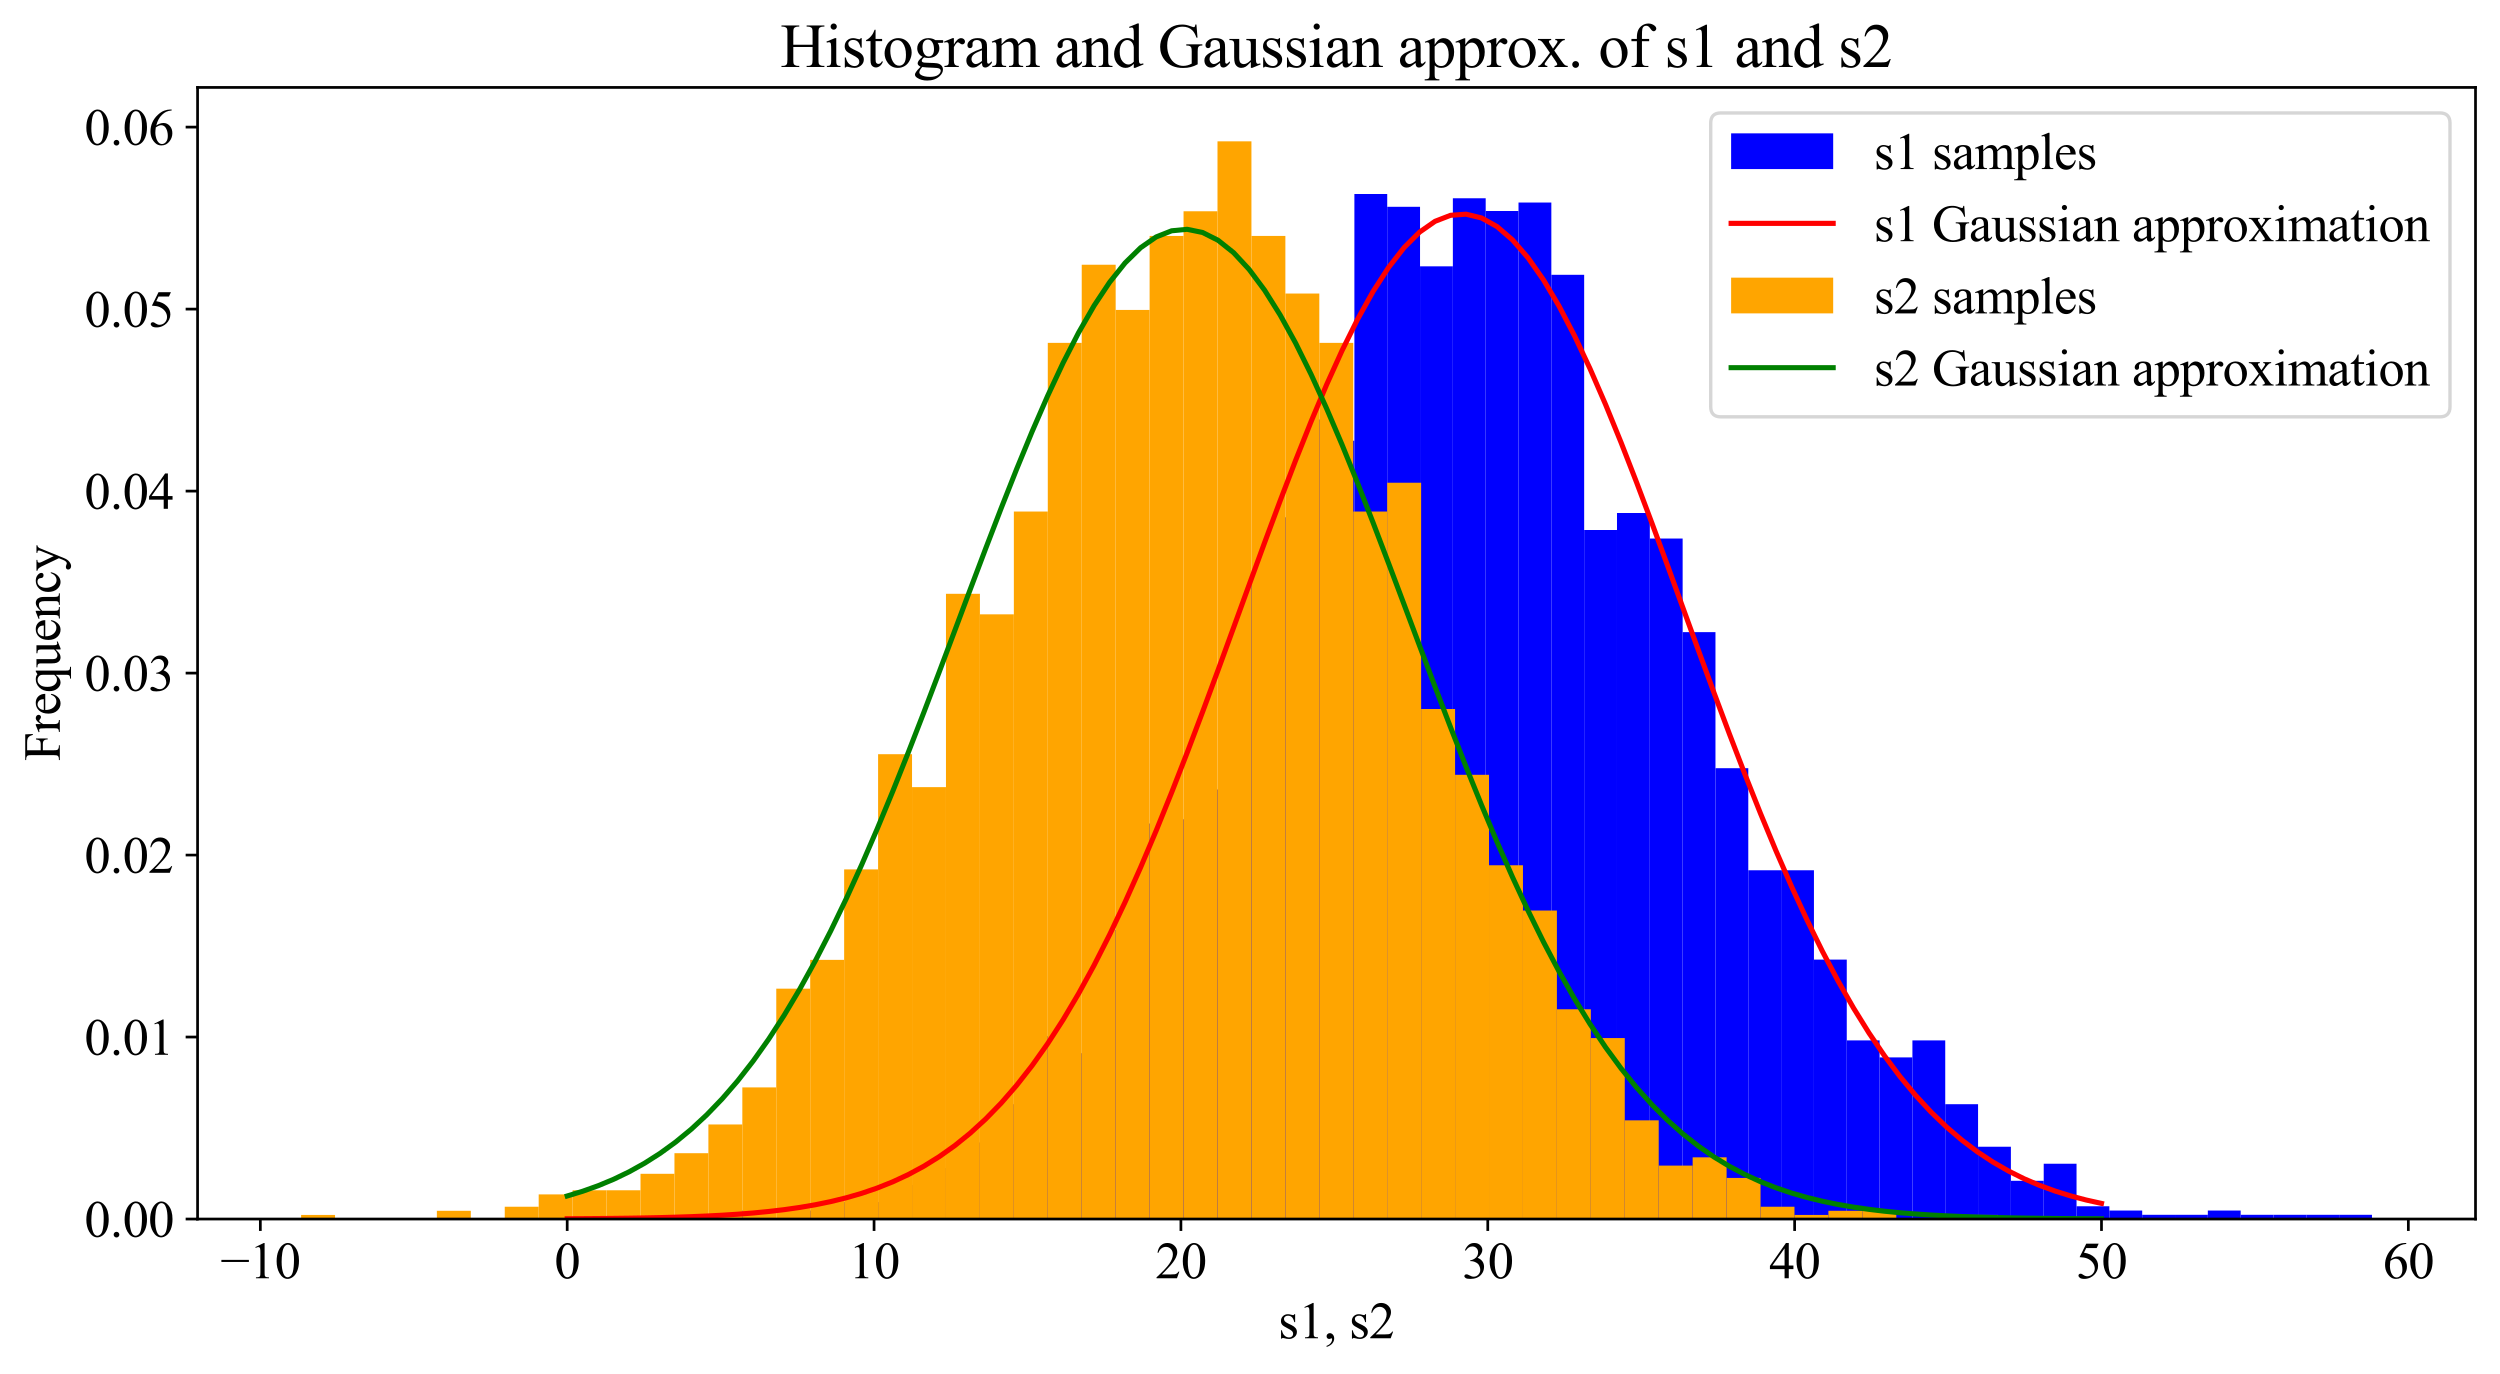 <?xml version="1.0" encoding="utf-8" standalone="no"?>
<!DOCTYPE svg PUBLIC "-//W3C//DTD SVG 1.1//EN"
  "http://www.w3.org/Graphics/SVG/1.1/DTD/svg11.dtd">
<svg xmlns:xlink="http://www.w3.org/1999/xlink" width="734.874pt" height="403.787pt" viewBox="0 0 734.874 403.787" xmlns="http://www.w3.org/2000/svg" version="1.1">
 <defs>
  <style type="text/css">*{stroke-linejoin: round; stroke-linecap: butt}</style>
 </defs>
 <g id="figure_1">
  <g id="patch_1">
   <path d="M 0 403.787 
L 734.874 403.787 
L 734.874 0 
L 0 0 
z
" style="fill: #ffffff"/>
  </g>
  <g id="axes_1">
   <g id="patch_2">
    <path d="M 58.074 358.339 
L 727.674 358.339 
L 727.674 25.699 
L 58.074 25.699 
z
" style="fill: #ffffff"/>
   </g>
   <g id="patch_3">
    <path d="M 214.793 358.339 
L 224.442 358.339 
L 224.442 355.838 
L 214.793 355.838 
z
" clip-path="url(#pf58ee10bb7)" style="fill: #0000ff"/>
   </g>
   <g id="patch_4">
    <path d="M 224.442 358.339 
L 234.091 358.339 
L 234.091 358.339 
L 224.442 358.339 
z
" clip-path="url(#pf58ee10bb7)" style="fill: #0000ff"/>
   </g>
   <g id="patch_5">
    <path d="M 234.091 358.339 
L 243.74 358.339 
L 243.74 355.838 
L 234.091 355.838 
z
" clip-path="url(#pf58ee10bb7)" style="fill: #0000ff"/>
   </g>
   <g id="patch_6">
    <path d="M 243.74 358.339 
L 253.389 358.339 
L 253.389 353.338 
L 243.74 353.338 
z
" clip-path="url(#pf58ee10bb7)" style="fill: #0000ff"/>
   </g>
   <g id="patch_7">
    <path d="M 253.389 358.339 
L 263.038 358.339 
L 263.038 353.338 
L 253.389 353.338 
z
" clip-path="url(#pf58ee10bb7)" style="fill: #0000ff"/>
   </g>
   <g id="patch_8">
    <path d="M 263.038 358.339 
L 272.687 358.339 
L 272.687 348.337 
L 263.038 348.337 
z
" clip-path="url(#pf58ee10bb7)" style="fill: #0000ff"/>
   </g>
   <g id="patch_9">
    <path d="M 272.687 358.339 
L 282.336 358.339 
L 282.336 343.336 
L 272.687 343.336 
z
" clip-path="url(#pf58ee10bb7)" style="fill: #0000ff"/>
   </g>
   <g id="patch_10">
    <path d="M 282.336 358.339 
L 291.984 358.339 
L 291.984 335.834 
L 282.336 335.834 
z
" clip-path="url(#pf58ee10bb7)" style="fill: #0000ff"/>
   </g>
   <g id="patch_11">
    <path d="M 291.984 358.339 
L 301.633 358.339 
L 301.633 324.582 
L 291.984 324.582 
z
" clip-path="url(#pf58ee10bb7)" style="fill: #0000ff"/>
   </g>
   <g id="patch_12">
    <path d="M 301.633 358.339 
L 311.282 358.339 
L 311.282 304.579 
L 301.633 304.579 
z
" clip-path="url(#pf58ee10bb7)" style="fill: #0000ff"/>
   </g>
   <g id="patch_13">
    <path d="M 311.282 358.339 
L 320.931 358.339 
L 320.931 309.579 
L 311.282 309.579 
z
" clip-path="url(#pf58ee10bb7)" style="fill: #0000ff"/>
   </g>
   <g id="patch_14">
    <path d="M 320.931 358.339 
L 330.58 358.339 
L 330.58 273.323 
L 320.931 273.323 
z
" clip-path="url(#pf58ee10bb7)" style="fill: #0000ff"/>
   </g>
   <g id="patch_15">
    <path d="M 330.58 358.339 
L 340.229 358.339 
L 340.229 242.067 
L 330.58 242.067 
z
" clip-path="url(#pf58ee10bb7)" style="fill: #0000ff"/>
   </g>
   <g id="patch_16">
    <path d="M 340.229 358.339 
L 349.878 358.339 
L 349.878 240.816 
L 340.229 240.816 
z
" clip-path="url(#pf58ee10bb7)" style="fill: #0000ff"/>
   </g>
   <g id="patch_17">
    <path d="M 349.878 358.339 
L 359.527 358.339 
L 359.527 232.065 
L 349.878 232.065 
z
" clip-path="url(#pf58ee10bb7)" style="fill: #0000ff"/>
   </g>
   <g id="patch_18">
    <path d="M 359.527 358.339 
L 369.176 358.339 
L 369.176 170.803 
L 359.527 170.803 
z
" clip-path="url(#pf58ee10bb7)" style="fill: #0000ff"/>
   </g>
   <g id="patch_19">
    <path d="M 369.176 358.339 
L 378.824 358.339 
L 378.824 152.05 
L 369.176 152.05 
z
" clip-path="url(#pf58ee10bb7)" style="fill: #0000ff"/>
   </g>
   <g id="patch_20">
    <path d="M 378.824 358.339 
L 388.473 358.339 
L 388.473 123.294 
L 378.824 123.294 
z
" clip-path="url(#pf58ee10bb7)" style="fill: #0000ff"/>
   </g>
   <g id="patch_21">
    <path d="M 388.473 358.339 
L 398.122 358.339 
L 398.122 129.545 
L 388.473 129.545 
z
" clip-path="url(#pf58ee10bb7)" style="fill: #0000ff"/>
   </g>
   <g id="patch_22">
    <path d="M 398.122 358.339 
L 407.771 358.339 
L 407.771 57.032 
L 398.122 57.032 
z
" clip-path="url(#pf58ee10bb7)" style="fill: #0000ff"/>
   </g>
   <g id="patch_23">
    <path d="M 407.771 358.339 
L 417.42 358.339 
L 417.42 60.782 
L 407.771 60.782 
z
" clip-path="url(#pf58ee10bb7)" style="fill: #0000ff"/>
   </g>
   <g id="patch_24">
    <path d="M 417.42 358.339 
L 427.069 358.339 
L 427.069 78.286 
L 417.42 78.286 
z
" clip-path="url(#pf58ee10bb7)" style="fill: #0000ff"/>
   </g>
   <g id="patch_25">
    <path d="M 427.069 358.339 
L 436.718 358.339 
L 436.718 58.282 
L 427.069 58.282 
z
" clip-path="url(#pf58ee10bb7)" style="fill: #0000ff"/>
   </g>
   <g id="patch_26">
    <path d="M 436.718 358.339 
L 446.367 358.339 
L 446.367 62.033 
L 436.718 62.033 
z
" clip-path="url(#pf58ee10bb7)" style="fill: #0000ff"/>
   </g>
   <g id="patch_27">
    <path d="M 446.367 358.339 
L 456.016 358.339 
L 456.016 59.532 
L 446.367 59.532 
z
" clip-path="url(#pf58ee10bb7)" style="fill: #0000ff"/>
   </g>
   <g id="patch_28">
    <path d="M 456.016 358.339 
L 465.664 358.339 
L 465.664 80.786 
L 456.016 80.786 
z
" clip-path="url(#pf58ee10bb7)" style="fill: #0000ff"/>
   </g>
   <g id="patch_29">
    <path d="M 465.664 358.339 
L 475.313 358.339 
L 475.313 155.8 
L 465.664 155.8 
z
" clip-path="url(#pf58ee10bb7)" style="fill: #0000ff"/>
   </g>
   <g id="patch_30">
    <path d="M 475.313 358.339 
L 484.962 358.339 
L 484.962 150.799 
L 475.313 150.799 
z
" clip-path="url(#pf58ee10bb7)" style="fill: #0000ff"/>
   </g>
   <g id="patch_31">
    <path d="M 484.962 358.339 
L 494.611 358.339 
L 494.611 158.301 
L 484.962 158.301 
z
" clip-path="url(#pf58ee10bb7)" style="fill: #0000ff"/>
   </g>
   <g id="patch_32">
    <path d="M 494.611 358.339 
L 504.26 358.339 
L 504.26 185.806 
L 494.611 185.806 
z
" clip-path="url(#pf58ee10bb7)" style="fill: #0000ff"/>
   </g>
   <g id="patch_33">
    <path d="M 504.26 358.339 
L 513.909 358.339 
L 513.909 225.814 
L 504.26 225.814 
z
" clip-path="url(#pf58ee10bb7)" style="fill: #0000ff"/>
   </g>
   <g id="patch_34">
    <path d="M 513.909 358.339 
L 523.558 358.339 
L 523.558 255.819 
L 513.909 255.819 
z
" clip-path="url(#pf58ee10bb7)" style="fill: #0000ff"/>
   </g>
   <g id="patch_35">
    <path d="M 523.558 358.339 
L 533.207 358.339 
L 533.207 255.819 
L 523.558 255.819 
z
" clip-path="url(#pf58ee10bb7)" style="fill: #0000ff"/>
   </g>
   <g id="patch_36">
    <path d="M 533.207 358.339 
L 542.856 358.339 
L 542.856 282.074 
L 533.207 282.074 
z
" clip-path="url(#pf58ee10bb7)" style="fill: #0000ff"/>
   </g>
   <g id="patch_37">
    <path d="M 542.856 358.339 
L 552.505 358.339 
L 552.505 305.829 
L 542.856 305.829 
z
" clip-path="url(#pf58ee10bb7)" style="fill: #0000ff"/>
   </g>
   <g id="patch_38">
    <path d="M 552.505 358.339 
L 562.153 358.339 
L 562.153 310.83 
L 552.505 310.83 
z
" clip-path="url(#pf58ee10bb7)" style="fill: #0000ff"/>
   </g>
   <g id="patch_39">
    <path d="M 562.153 358.339 
L 571.802 358.339 
L 571.802 305.829 
L 562.153 305.829 
z
" clip-path="url(#pf58ee10bb7)" style="fill: #0000ff"/>
   </g>
   <g id="patch_40">
    <path d="M 571.802 358.339 
L 581.451 358.339 
L 581.451 324.582 
L 571.802 324.582 
z
" clip-path="url(#pf58ee10bb7)" style="fill: #0000ff"/>
   </g>
   <g id="patch_41">
    <path d="M 581.451 358.339 
L 591.1 358.339 
L 591.1 337.085 
L 581.451 337.085 
z
" clip-path="url(#pf58ee10bb7)" style="fill: #0000ff"/>
   </g>
   <g id="patch_42">
    <path d="M 591.1 358.339 
L 600.749 358.339 
L 600.749 347.087 
L 591.1 347.087 
z
" clip-path="url(#pf58ee10bb7)" style="fill: #0000ff"/>
   </g>
   <g id="patch_43">
    <path d="M 600.749 358.339 
L 610.398 358.339 
L 610.398 342.086 
L 600.749 342.086 
z
" clip-path="url(#pf58ee10bb7)" style="fill: #0000ff"/>
   </g>
   <g id="patch_44">
    <path d="M 610.398 358.339 
L 620.047 358.339 
L 620.047 354.588 
L 610.398 354.588 
z
" clip-path="url(#pf58ee10bb7)" style="fill: #0000ff"/>
   </g>
   <g id="patch_45">
    <path d="M 620.047 358.339 
L 629.696 358.339 
L 629.696 355.838 
L 620.047 355.838 
z
" clip-path="url(#pf58ee10bb7)" style="fill: #0000ff"/>
   </g>
   <g id="patch_46">
    <path d="M 629.696 358.339 
L 639.345 358.339 
L 639.345 357.089 
L 629.696 357.089 
z
" clip-path="url(#pf58ee10bb7)" style="fill: #0000ff"/>
   </g>
   <g id="patch_47">
    <path d="M 639.345 358.339 
L 648.993 358.339 
L 648.993 357.089 
L 639.345 357.089 
z
" clip-path="url(#pf58ee10bb7)" style="fill: #0000ff"/>
   </g>
   <g id="patch_48">
    <path d="M 648.993 358.339 
L 658.642 358.339 
L 658.642 355.838 
L 648.993 355.838 
z
" clip-path="url(#pf58ee10bb7)" style="fill: #0000ff"/>
   </g>
   <g id="patch_49">
    <path d="M 658.642 358.339 
L 668.291 358.339 
L 668.291 357.089 
L 658.642 357.089 
z
" clip-path="url(#pf58ee10bb7)" style="fill: #0000ff"/>
   </g>
   <g id="patch_50">
    <path d="M 668.291 358.339 
L 677.94 358.339 
L 677.94 357.089 
L 668.291 357.089 
z
" clip-path="url(#pf58ee10bb7)" style="fill: #0000ff"/>
   </g>
   <g id="patch_51">
    <path d="M 677.94 358.339 
L 687.589 358.339 
L 687.589 357.089 
L 677.94 357.089 
z
" clip-path="url(#pf58ee10bb7)" style="fill: #0000ff"/>
   </g>
   <g id="patch_52">
    <path d="M 687.589 358.339 
L 697.238 358.339 
L 697.238 357.089 
L 687.589 357.089 
z
" clip-path="url(#pf58ee10bb7)" style="fill: #0000ff"/>
   </g>
   <g id="patch_53">
    <path d="M 88.511 358.339 
L 98.487 358.339 
L 98.487 357.13 
L 88.511 357.13 
z
" clip-path="url(#pf58ee10bb7)" style="fill: #ffa500"/>
   </g>
   <g id="patch_54">
    <path d="M 98.487 358.339 
L 108.464 358.339 
L 108.464 358.339 
L 98.487 358.339 
z
" clip-path="url(#pf58ee10bb7)" style="fill: #ffa500"/>
   </g>
   <g id="patch_55">
    <path d="M 108.464 358.339 
L 118.441 358.339 
L 118.441 358.339 
L 108.464 358.339 
z
" clip-path="url(#pf58ee10bb7)" style="fill: #ffa500"/>
   </g>
   <g id="patch_56">
    <path d="M 118.441 358.339 
L 128.417 358.339 
L 128.417 358.339 
L 118.441 358.339 
z
" clip-path="url(#pf58ee10bb7)" style="fill: #ffa500"/>
   </g>
   <g id="patch_57">
    <path d="M 128.417 358.339 
L 138.394 358.339 
L 138.394 355.92 
L 128.417 355.92 
z
" clip-path="url(#pf58ee10bb7)" style="fill: #ffa500"/>
   </g>
   <g id="patch_58">
    <path d="M 138.394 358.339 
L 148.371 358.339 
L 148.371 358.339 
L 138.394 358.339 
z
" clip-path="url(#pf58ee10bb7)" style="fill: #ffa500"/>
   </g>
   <g id="patch_59">
    <path d="M 148.371 358.339 
L 158.347 358.339 
L 158.347 354.711 
L 148.371 354.711 
z
" clip-path="url(#pf58ee10bb7)" style="fill: #ffa500"/>
   </g>
   <g id="patch_60">
    <path d="M 158.347 358.339 
L 168.324 358.339 
L 168.324 351.084 
L 158.347 351.084 
z
" clip-path="url(#pf58ee10bb7)" style="fill: #ffa500"/>
   </g>
   <g id="patch_61">
    <path d="M 168.324 358.339 
L 178.301 358.339 
L 178.301 349.875 
L 168.324 349.875 
z
" clip-path="url(#pf58ee10bb7)" style="fill: #ffa500"/>
   </g>
   <g id="patch_62">
    <path d="M 178.301 358.339 
L 188.277 358.339 
L 188.277 349.875 
L 178.301 349.875 
z
" clip-path="url(#pf58ee10bb7)" style="fill: #ffa500"/>
   </g>
   <g id="patch_63">
    <path d="M 188.277 358.339 
L 198.254 358.339 
L 198.254 345.038 
L 188.277 345.038 
z
" clip-path="url(#pf58ee10bb7)" style="fill: #ffa500"/>
   </g>
   <g id="patch_64">
    <path d="M 198.254 358.339 
L 208.231 358.339 
L 208.231 338.992 
L 198.254 338.992 
z
" clip-path="url(#pf58ee10bb7)" style="fill: #ffa500"/>
   </g>
   <g id="patch_65">
    <path d="M 208.231 358.339 
L 218.207 358.339 
L 218.207 330.528 
L 208.231 330.528 
z
" clip-path="url(#pf58ee10bb7)" style="fill: #ffa500"/>
   </g>
   <g id="patch_66">
    <path d="M 218.207 358.339 
L 228.184 358.339 
L 228.184 319.646 
L 218.207 319.646 
z
" clip-path="url(#pf58ee10bb7)" style="fill: #ffa500"/>
   </g>
   <g id="patch_67">
    <path d="M 228.184 358.339 
L 238.161 358.339 
L 238.161 290.626 
L 228.184 290.626 
z
" clip-path="url(#pf58ee10bb7)" style="fill: #ffa500"/>
   </g>
   <g id="patch_68">
    <path d="M 238.161 358.339 
L 248.137 358.339 
L 248.137 282.162 
L 238.161 282.162 
z
" clip-path="url(#pf58ee10bb7)" style="fill: #ffa500"/>
   </g>
   <g id="patch_69">
    <path d="M 248.137 358.339 
L 258.114 358.339 
L 258.114 255.56 
L 248.137 255.56 
z
" clip-path="url(#pf58ee10bb7)" style="fill: #ffa500"/>
   </g>
   <g id="patch_70">
    <path d="M 258.114 358.339 
L 268.091 358.339 
L 268.091 221.704 
L 258.114 221.704 
z
" clip-path="url(#pf58ee10bb7)" style="fill: #ffa500"/>
   </g>
   <g id="patch_71">
    <path d="M 268.091 358.339 
L 278.067 358.339 
L 278.067 231.377 
L 268.091 231.377 
z
" clip-path="url(#pf58ee10bb7)" style="fill: #ffa500"/>
   </g>
   <g id="patch_72">
    <path d="M 278.067 358.339 
L 288.044 358.339 
L 288.044 174.546 
L 278.067 174.546 
z
" clip-path="url(#pf58ee10bb7)" style="fill: #ffa500"/>
   </g>
   <g id="patch_73">
    <path d="M 288.044 358.339 
L 298.021 358.339 
L 298.021 180.592 
L 288.044 180.592 
z
" clip-path="url(#pf58ee10bb7)" style="fill: #ffa500"/>
   </g>
   <g id="patch_74">
    <path d="M 298.021 358.339 
L 307.997 358.339 
L 307.997 150.363 
L 298.021 150.363 
z
" clip-path="url(#pf58ee10bb7)" style="fill: #ffa500"/>
   </g>
   <g id="patch_75">
    <path d="M 307.997 358.339 
L 317.974 358.339 
L 317.974 100.788 
L 307.997 100.788 
z
" clip-path="url(#pf58ee10bb7)" style="fill: #ffa500"/>
   </g>
   <g id="patch_76">
    <path d="M 317.974 358.339 
L 327.951 358.339 
L 327.951 77.814 
L 317.974 77.814 
z
" clip-path="url(#pf58ee10bb7)" style="fill: #ffa500"/>
   </g>
   <g id="patch_77">
    <path d="M 327.951 358.339 
L 337.928 358.339 
L 337.928 91.114 
L 327.951 91.114 
z
" clip-path="url(#pf58ee10bb7)" style="fill: #ffa500"/>
   </g>
   <g id="patch_78">
    <path d="M 337.928 358.339 
L 347.904 358.339 
L 347.904 69.349 
L 337.928 69.349 
z
" clip-path="url(#pf58ee10bb7)" style="fill: #ffa500"/>
   </g>
   <g id="patch_79">
    <path d="M 347.904 358.339 
L 357.881 358.339 
L 357.881 62.094 
L 347.904 62.094 
z
" clip-path="url(#pf58ee10bb7)" style="fill: #ffa500"/>
   </g>
   <g id="patch_80">
    <path d="M 357.881 358.339 
L 367.858 358.339 
L 367.858 41.539 
L 357.881 41.539 
z
" clip-path="url(#pf58ee10bb7)" style="fill: #ffa500"/>
   </g>
   <g id="patch_81">
    <path d="M 367.858 358.339 
L 377.834 358.339 
L 377.834 69.349 
L 367.858 69.349 
z
" clip-path="url(#pf58ee10bb7)" style="fill: #ffa500"/>
   </g>
   <g id="patch_82">
    <path d="M 377.834 358.339 
L 387.811 358.339 
L 387.811 86.278 
L 377.834 86.278 
z
" clip-path="url(#pf58ee10bb7)" style="fill: #ffa500"/>
   </g>
   <g id="patch_83">
    <path d="M 387.811 358.339 
L 397.788 358.339 
L 397.788 100.788 
L 387.811 100.788 
z
" clip-path="url(#pf58ee10bb7)" style="fill: #ffa500"/>
   </g>
   <g id="patch_84">
    <path d="M 397.788 358.339 
L 407.764 358.339 
L 407.764 150.363 
L 397.788 150.363 
z
" clip-path="url(#pf58ee10bb7)" style="fill: #ffa500"/>
   </g>
   <g id="patch_85">
    <path d="M 407.764 358.339 
L 417.741 358.339 
L 417.741 141.899 
L 407.764 141.899 
z
" clip-path="url(#pf58ee10bb7)" style="fill: #ffa500"/>
   </g>
   <g id="patch_86">
    <path d="M 417.741 358.339 
L 427.718 358.339 
L 427.718 208.403 
L 417.741 208.403 
z
" clip-path="url(#pf58ee10bb7)" style="fill: #ffa500"/>
   </g>
   <g id="patch_87">
    <path d="M 427.718 358.339 
L 437.694 358.339 
L 437.694 227.749 
L 427.718 227.749 
z
" clip-path="url(#pf58ee10bb7)" style="fill: #ffa500"/>
   </g>
   <g id="patch_88">
    <path d="M 437.694 358.339 
L 447.671 358.339 
L 447.671 254.351 
L 437.694 254.351 
z
" clip-path="url(#pf58ee10bb7)" style="fill: #ffa500"/>
   </g>
   <g id="patch_89">
    <path d="M 447.671 358.339 
L 457.648 358.339 
L 457.648 267.652 
L 447.671 267.652 
z
" clip-path="url(#pf58ee10bb7)" style="fill: #ffa500"/>
   </g>
   <g id="patch_90">
    <path d="M 457.648 358.339 
L 467.624 358.339 
L 467.624 296.672 
L 457.648 296.672 
z
" clip-path="url(#pf58ee10bb7)" style="fill: #ffa500"/>
   </g>
   <g id="patch_91">
    <path d="M 467.624 358.339 
L 477.601 358.339 
L 477.601 305.136 
L 467.624 305.136 
z
" clip-path="url(#pf58ee10bb7)" style="fill: #ffa500"/>
   </g>
   <g id="patch_92">
    <path d="M 477.601 358.339 
L 487.578 358.339 
L 487.578 329.319 
L 477.601 329.319 
z
" clip-path="url(#pf58ee10bb7)" style="fill: #ffa500"/>
   </g>
   <g id="patch_93">
    <path d="M 487.578 358.339 
L 497.554 358.339 
L 497.554 342.62 
L 487.578 342.62 
z
" clip-path="url(#pf58ee10bb7)" style="fill: #ffa500"/>
   </g>
   <g id="patch_94">
    <path d="M 497.554 358.339 
L 507.531 358.339 
L 507.531 340.201 
L 497.554 340.201 
z
" clip-path="url(#pf58ee10bb7)" style="fill: #ffa500"/>
   </g>
   <g id="patch_95">
    <path d="M 507.531 358.339 
L 517.508 358.339 
L 517.508 346.247 
L 507.531 346.247 
z
" clip-path="url(#pf58ee10bb7)" style="fill: #ffa500"/>
   </g>
   <g id="patch_96">
    <path d="M 517.508 358.339 
L 527.484 358.339 
L 527.484 354.711 
L 517.508 354.711 
z
" clip-path="url(#pf58ee10bb7)" style="fill: #ffa500"/>
   </g>
   <g id="patch_97">
    <path d="M 527.484 358.339 
L 537.461 358.339 
L 537.461 357.13 
L 527.484 357.13 
z
" clip-path="url(#pf58ee10bb7)" style="fill: #ffa500"/>
   </g>
   <g id="patch_98">
    <path d="M 537.461 358.339 
L 547.438 358.339 
L 547.438 355.92 
L 537.461 355.92 
z
" clip-path="url(#pf58ee10bb7)" style="fill: #ffa500"/>
   </g>
   <g id="patch_99">
    <path d="M 547.438 358.339 
L 557.414 358.339 
L 557.414 355.92 
L 547.438 355.92 
z
" clip-path="url(#pf58ee10bb7)" style="fill: #ffa500"/>
   </g>
   <g id="patch_100">
    <path d="M 557.414 358.339 
L 567.391 358.339 
L 567.391 358.339 
L 557.414 358.339 
z
" clip-path="url(#pf58ee10bb7)" style="fill: #ffa500"/>
   </g>
   <g id="patch_101">
    <path d="M 567.391 358.339 
L 577.368 358.339 
L 577.368 358.339 
L 567.391 358.339 
z
" clip-path="url(#pf58ee10bb7)" style="fill: #ffa500"/>
   </g>
   <g id="patch_102">
    <path d="M 577.368 358.339 
L 587.344 358.339 
L 587.344 357.13 
L 577.368 357.13 
z
" clip-path="url(#pf58ee10bb7)" style="fill: #ffa500"/>
   </g>
   <g id="matplotlib.axis_1">
    <g id="xtick_1">
     <g id="line2d_1">
      <defs>
       <path id="m8d0bfa11d3" d="M 0 0 
L 0 3.5 
" style="stroke: #000000; stroke-width: 0.8"/>
      </defs>
      <g>
       <use xlink:href="#m8d0bfa11d3" x="76.527" y="358.339" style="stroke: #000000; stroke-width: 0.8"/>
      </g>
     </g>
     <g id="text_1">
      <!-- −10 -->
      <g transform="translate(64.798 375.754) scale(0.15 -0.15)">
       <defs>
        <path id="TimesNewRomanPSMT-2212" d="M 3484 2000 
L 116 2000 
L 116 2256 
L 3484 2256 
L 3484 2000 
z
" transform="scale(0.016)"/>
        <path id="TimesNewRomanPSMT-31" d="M 750 3822 
L 1781 4325 
L 1884 4325 
L 1884 747 
Q 1884 391 1914 303 
Q 1944 216 2037 169 
Q 2131 122 2419 116 
L 2419 0 
L 825 0 
L 825 116 
Q 1125 122 1212 167 
Q 1300 213 1334 289 
Q 1369 366 1369 747 
L 1369 3034 
Q 1369 3497 1338 3628 
Q 1316 3728 1258 3775 
Q 1200 3822 1119 3822 
Q 1003 3822 797 3725 
L 750 3822 
z
" transform="scale(0.016)"/>
        <path id="TimesNewRomanPSMT-30" d="M 231 2094 
Q 231 2819 450 3342 
Q 669 3866 1031 4122 
Q 1313 4325 1613 4325 
Q 2100 4325 2488 3828 
Q 2972 3213 2972 2159 
Q 2972 1422 2759 906 
Q 2547 391 2217 158 
Q 1888 -75 1581 -75 
Q 975 -75 572 641 
Q 231 1244 231 2094 
z
M 844 2016 
Q 844 1141 1059 588 
Q 1238 122 1591 122 
Q 1759 122 1940 273 
Q 2122 425 2216 781 
Q 2359 1319 2359 2297 
Q 2359 3022 2209 3506 
Q 2097 3866 1919 4016 
Q 1791 4119 1609 4119 
Q 1397 4119 1231 3928 
Q 1006 3669 925 3112 
Q 844 2556 844 2016 
z
" transform="scale(0.016)"/>
       </defs>
       <use xlink:href="#TimesNewRomanPSMT-2212"/>
       <use xlink:href="#TimesNewRomanPSMT-31" x="56.396"/>
       <use xlink:href="#TimesNewRomanPSMT-30" x="106.396"/>
      </g>
     </g>
    </g>
    <g id="xtick_2">
     <g id="line2d_2">
      <g>
       <use xlink:href="#m8d0bfa11d3" x="166.727" y="358.339" style="stroke: #000000; stroke-width: 0.8"/>
      </g>
     </g>
     <g id="text_2">
      <!-- 0 -->
      <g transform="translate(162.977 375.754) scale(0.15 -0.15)">
       <use xlink:href="#TimesNewRomanPSMT-30"/>
      </g>
     </g>
    </g>
    <g id="xtick_3">
     <g id="line2d_3">
      <g>
       <use xlink:href="#m8d0bfa11d3" x="256.928" y="358.339" style="stroke: #000000; stroke-width: 0.8"/>
      </g>
     </g>
     <g id="text_3">
      <!-- 10 -->
      <g transform="translate(249.428 375.754) scale(0.15 -0.15)">
       <use xlink:href="#TimesNewRomanPSMT-31"/>
       <use xlink:href="#TimesNewRomanPSMT-30" x="50"/>
      </g>
     </g>
    </g>
    <g id="xtick_4">
     <g id="line2d_4">
      <g>
       <use xlink:href="#m8d0bfa11d3" x="347.128" y="358.339" style="stroke: #000000; stroke-width: 0.8"/>
      </g>
     </g>
     <g id="text_4">
      <!-- 20 -->
      <g transform="translate(339.628 375.754) scale(0.15 -0.15)">
       <defs>
        <path id="TimesNewRomanPSMT-32" d="M 2934 816 
L 2638 0 
L 138 0 
L 138 116 
Q 1241 1122 1691 1759 
Q 2141 2397 2141 2925 
Q 2141 3328 1894 3587 
Q 1647 3847 1303 3847 
Q 991 3847 742 3664 
Q 494 3481 375 3128 
L 259 3128 
Q 338 3706 661 4015 
Q 984 4325 1469 4325 
Q 1984 4325 2329 3994 
Q 2675 3663 2675 3213 
Q 2675 2891 2525 2569 
Q 2294 2063 1775 1497 
Q 997 647 803 472 
L 1909 472 
Q 2247 472 2383 497 
Q 2519 522 2628 598 
Q 2738 675 2819 816 
L 2934 816 
z
" transform="scale(0.016)"/>
       </defs>
       <use xlink:href="#TimesNewRomanPSMT-32"/>
       <use xlink:href="#TimesNewRomanPSMT-30" x="50"/>
      </g>
     </g>
    </g>
    <g id="xtick_5">
     <g id="line2d_5">
      <g>
       <use xlink:href="#m8d0bfa11d3" x="437.329" y="358.339" style="stroke: #000000; stroke-width: 0.8"/>
      </g>
     </g>
     <g id="text_5">
      <!-- 30 -->
      <g transform="translate(429.829 375.754) scale(0.15 -0.15)">
       <defs>
        <path id="TimesNewRomanPSMT-33" d="M 325 3431 
Q 506 3859 782 4092 
Q 1059 4325 1472 4325 
Q 1981 4325 2253 3994 
Q 2459 3747 2459 3466 
Q 2459 3003 1878 2509 
Q 2269 2356 2469 2072 
Q 2669 1788 2669 1403 
Q 2669 853 2319 450 
Q 1863 -75 997 -75 
Q 569 -75 414 31 
Q 259 138 259 259 
Q 259 350 332 419 
Q 406 488 509 488 
Q 588 488 669 463 
Q 722 447 909 348 
Q 1097 250 1169 231 
Q 1284 197 1416 197 
Q 1734 197 1970 444 
Q 2206 691 2206 1028 
Q 2206 1275 2097 1509 
Q 2016 1684 1919 1775 
Q 1784 1900 1550 2001 
Q 1316 2103 1072 2103 
L 972 2103 
L 972 2197 
Q 1219 2228 1467 2375 
Q 1716 2522 1828 2728 
Q 1941 2934 1941 3181 
Q 1941 3503 1739 3701 
Q 1538 3900 1238 3900 
Q 753 3900 428 3381 
L 325 3431 
z
" transform="scale(0.016)"/>
       </defs>
       <use xlink:href="#TimesNewRomanPSMT-33"/>
       <use xlink:href="#TimesNewRomanPSMT-30" x="50"/>
      </g>
     </g>
    </g>
    <g id="xtick_6">
     <g id="line2d_6">
      <g>
       <use xlink:href="#m8d0bfa11d3" x="527.529" y="358.339" style="stroke: #000000; stroke-width: 0.8"/>
      </g>
     </g>
     <g id="text_6">
      <!-- 40 -->
      <g transform="translate(520.029 375.754) scale(0.15 -0.15)">
       <defs>
        <path id="TimesNewRomanPSMT-34" d="M 2978 1563 
L 2978 1119 
L 2409 1119 
L 2409 0 
L 1894 0 
L 1894 1119 
L 100 1119 
L 100 1519 
L 2066 4325 
L 2409 4325 
L 2409 1563 
L 2978 1563 
z
M 1894 1563 
L 1894 3666 
L 406 1563 
L 1894 1563 
z
" transform="scale(0.016)"/>
       </defs>
       <use xlink:href="#TimesNewRomanPSMT-34"/>
       <use xlink:href="#TimesNewRomanPSMT-30" x="50"/>
      </g>
     </g>
    </g>
    <g id="xtick_7">
     <g id="line2d_7">
      <g>
       <use xlink:href="#m8d0bfa11d3" x="617.73" y="358.339" style="stroke: #000000; stroke-width: 0.8"/>
      </g>
     </g>
     <g id="text_7">
      <!-- 50 -->
      <g transform="translate(610.23 375.754) scale(0.15 -0.15)">
       <defs>
        <path id="TimesNewRomanPSMT-35" d="M 2778 4238 
L 2534 3706 
L 1259 3706 
L 981 3138 
Q 1809 3016 2294 2522 
Q 2709 2097 2709 1522 
Q 2709 1188 2573 903 
Q 2438 619 2231 419 
Q 2025 219 1772 97 
Q 1413 -75 1034 -75 
Q 653 -75 479 54 
Q 306 184 306 341 
Q 306 428 378 495 
Q 450 563 559 563 
Q 641 563 702 538 
Q 763 513 909 409 
Q 1144 247 1384 247 
Q 1750 247 2026 523 
Q 2303 800 2303 1197 
Q 2303 1581 2056 1914 
Q 1809 2247 1375 2428 
Q 1034 2569 447 2591 
L 1259 4238 
L 2778 4238 
z
" transform="scale(0.016)"/>
       </defs>
       <use xlink:href="#TimesNewRomanPSMT-35"/>
       <use xlink:href="#TimesNewRomanPSMT-30" x="50"/>
      </g>
     </g>
    </g>
    <g id="xtick_8">
     <g id="line2d_8">
      <g>
       <use xlink:href="#m8d0bfa11d3" x="707.93" y="358.339" style="stroke: #000000; stroke-width: 0.8"/>
      </g>
     </g>
     <g id="text_8">
      <!-- 60 -->
      <g transform="translate(700.43 375.754) scale(0.15 -0.15)">
       <defs>
        <path id="TimesNewRomanPSMT-36" d="M 2869 4325 
L 2869 4209 
Q 2456 4169 2195 4045 
Q 1934 3922 1679 3669 
Q 1425 3416 1258 3105 
Q 1091 2794 978 2366 
Q 1428 2675 1881 2675 
Q 2316 2675 2634 2325 
Q 2953 1975 2953 1425 
Q 2953 894 2631 456 
Q 2244 -75 1606 -75 
Q 1172 -75 869 213 
Q 275 772 275 1663 
Q 275 2231 503 2743 
Q 731 3256 1154 3653 
Q 1578 4050 1965 4187 
Q 2353 4325 2688 4325 
L 2869 4325 
z
M 925 2138 
Q 869 1716 869 1456 
Q 869 1156 980 804 
Q 1091 453 1309 247 
Q 1469 100 1697 100 
Q 1969 100 2183 356 
Q 2397 613 2397 1088 
Q 2397 1622 2184 2012 
Q 1972 2403 1581 2403 
Q 1463 2403 1327 2353 
Q 1191 2303 925 2138 
z
" transform="scale(0.016)"/>
       </defs>
       <use xlink:href="#TimesNewRomanPSMT-36"/>
       <use xlink:href="#TimesNewRomanPSMT-30" x="50"/>
      </g>
     </g>
    </g>
    <g id="text_9">
     <!-- s1, s2 -->
     <g transform="translate(375.786 393.379) scale(0.15 -0.15)">
      <defs>
       <path id="TimesNewRomanPSMT-73" d="M 2050 2947 
L 2050 1972 
L 1947 1972 
Q 1828 2431 1642 2597 
Q 1456 2763 1169 2763 
Q 950 2763 815 2647 
Q 681 2531 681 2391 
Q 681 2216 781 2091 
Q 878 1963 1175 1819 
L 1631 1597 
Q 2266 1288 2266 781 
Q 2266 391 1970 151 
Q 1675 -88 1309 -88 
Q 1047 -88 709 6 
Q 606 38 541 38 
Q 469 38 428 -44 
L 325 -44 
L 325 978 
L 428 978 
Q 516 541 762 319 
Q 1009 97 1316 97 
Q 1531 97 1667 223 
Q 1803 350 1803 528 
Q 1803 744 1651 891 
Q 1500 1038 1047 1263 
Q 594 1488 453 1669 
Q 313 1847 313 2119 
Q 313 2472 555 2709 
Q 797 2947 1181 2947 
Q 1350 2947 1591 2875 
Q 1750 2828 1803 2828 
Q 1853 2828 1881 2850 
Q 1909 2872 1947 2947 
L 2050 2947 
z
" transform="scale(0.016)"/>
       <path id="TimesNewRomanPSMT-2c" d="M 344 -1066 
L 344 -928 
Q 666 -822 842 -598 
Q 1019 -375 1019 -125 
Q 1019 -66 991 -25 
Q 969 3 947 3 
Q 913 3 797 -59 
Q 741 -88 678 -88 
Q 525 -88 434 3 
Q 344 94 344 253 
Q 344 406 461 515 
Q 578 625 747 625 
Q 953 625 1114 445 
Q 1275 266 1275 -31 
Q 1275 -353 1051 -629 
Q 828 -906 344 -1066 
z
" transform="scale(0.016)"/>
       <path id="TimesNewRomanPSMT-20" transform="scale(0.016)"/>
      </defs>
      <use xlink:href="#TimesNewRomanPSMT-73"/>
      <use xlink:href="#TimesNewRomanPSMT-31" x="38.916"/>
      <use xlink:href="#TimesNewRomanPSMT-2c" x="88.916"/>
      <use xlink:href="#TimesNewRomanPSMT-20" x="113.916"/>
      <use xlink:href="#TimesNewRomanPSMT-73" x="138.916"/>
      <use xlink:href="#TimesNewRomanPSMT-32" x="177.832"/>
     </g>
    </g>
   </g>
   <g id="matplotlib.axis_2">
    <g id="ytick_1">
     <g id="line2d_9">
      <defs>
       <path id="m94900831d6" d="M 0 0 
L -3.5 0 
" style="stroke: #000000; stroke-width: 0.8"/>
      </defs>
      <g>
       <use xlink:href="#m94900831d6" x="58.074" y="358.339" style="stroke: #000000; stroke-width: 0.8"/>
      </g>
     </g>
     <g id="text_10">
      <!-- 0.00 -->
      <g transform="translate(24.824 363.547) scale(0.15 -0.15)">
       <defs>
        <path id="TimesNewRomanPSMT-2e" d="M 800 606 
Q 947 606 1047 504 
Q 1147 403 1147 259 
Q 1147 116 1045 14 
Q 944 -88 800 -88 
Q 656 -88 554 14 
Q 453 116 453 259 
Q 453 406 554 506 
Q 656 606 800 606 
z
" transform="scale(0.016)"/>
       </defs>
       <use xlink:href="#TimesNewRomanPSMT-30"/>
       <use xlink:href="#TimesNewRomanPSMT-2e" x="50"/>
       <use xlink:href="#TimesNewRomanPSMT-30" x="75"/>
       <use xlink:href="#TimesNewRomanPSMT-30" x="125"/>
      </g>
     </g>
    </g>
    <g id="ytick_2">
     <g id="line2d_10">
      <g>
       <use xlink:href="#m94900831d6" x="58.074" y="304.843" style="stroke: #000000; stroke-width: 0.8"/>
      </g>
     </g>
     <g id="text_11">
      <!-- 0.01 -->
      <g transform="translate(24.824 310.051) scale(0.15 -0.15)">
       <use xlink:href="#TimesNewRomanPSMT-30"/>
       <use xlink:href="#TimesNewRomanPSMT-2e" x="50"/>
       <use xlink:href="#TimesNewRomanPSMT-30" x="75"/>
       <use xlink:href="#TimesNewRomanPSMT-31" x="125"/>
      </g>
     </g>
    </g>
    <g id="ytick_3">
     <g id="line2d_11">
      <g>
       <use xlink:href="#m94900831d6" x="58.074" y="251.347" style="stroke: #000000; stroke-width: 0.8"/>
      </g>
     </g>
     <g id="text_12">
      <!-- 0.02 -->
      <g transform="translate(24.824 256.555) scale(0.15 -0.15)">
       <use xlink:href="#TimesNewRomanPSMT-30"/>
       <use xlink:href="#TimesNewRomanPSMT-2e" x="50"/>
       <use xlink:href="#TimesNewRomanPSMT-30" x="75"/>
       <use xlink:href="#TimesNewRomanPSMT-32" x="125"/>
      </g>
     </g>
    </g>
    <g id="ytick_4">
     <g id="line2d_12">
      <g>
       <use xlink:href="#m94900831d6" x="58.074" y="197.851" style="stroke: #000000; stroke-width: 0.8"/>
      </g>
     </g>
     <g id="text_13">
      <!-- 0.03 -->
      <g transform="translate(24.824 203.059) scale(0.15 -0.15)">
       <use xlink:href="#TimesNewRomanPSMT-30"/>
       <use xlink:href="#TimesNewRomanPSMT-2e" x="50"/>
       <use xlink:href="#TimesNewRomanPSMT-30" x="75"/>
       <use xlink:href="#TimesNewRomanPSMT-33" x="125"/>
      </g>
     </g>
    </g>
    <g id="ytick_5">
     <g id="line2d_13">
      <g>
       <use xlink:href="#m94900831d6" x="58.074" y="144.355" style="stroke: #000000; stroke-width: 0.8"/>
      </g>
     </g>
     <g id="text_14">
      <!-- 0.04 -->
      <g transform="translate(24.824 149.563) scale(0.15 -0.15)">
       <use xlink:href="#TimesNewRomanPSMT-30"/>
       <use xlink:href="#TimesNewRomanPSMT-2e" x="50"/>
       <use xlink:href="#TimesNewRomanPSMT-30" x="75"/>
       <use xlink:href="#TimesNewRomanPSMT-34" x="125"/>
      </g>
     </g>
    </g>
    <g id="ytick_6">
     <g id="line2d_14">
      <g>
       <use xlink:href="#m94900831d6" x="58.074" y="90.859" style="stroke: #000000; stroke-width: 0.8"/>
      </g>
     </g>
     <g id="text_15">
      <!-- 0.05 -->
      <g transform="translate(24.824 96.067) scale(0.15 -0.15)">
       <use xlink:href="#TimesNewRomanPSMT-30"/>
       <use xlink:href="#TimesNewRomanPSMT-2e" x="50"/>
       <use xlink:href="#TimesNewRomanPSMT-30" x="75"/>
       <use xlink:href="#TimesNewRomanPSMT-35" x="125"/>
      </g>
     </g>
    </g>
    <g id="ytick_7">
     <g id="line2d_15">
      <g>
       <use xlink:href="#m94900831d6" x="58.074" y="37.363" style="stroke: #000000; stroke-width: 0.8"/>
      </g>
     </g>
     <g id="text_16">
      <!-- 0.06 -->
      <g transform="translate(24.824 42.571) scale(0.15 -0.15)">
       <use xlink:href="#TimesNewRomanPSMT-30"/>
       <use xlink:href="#TimesNewRomanPSMT-2e" x="50"/>
       <use xlink:href="#TimesNewRomanPSMT-30" x="75"/>
       <use xlink:href="#TimesNewRomanPSMT-36" x="125"/>
      </g>
     </g>
    </g>
    <g id="text_17">
     <!-- Frequency -->
     <g transform="translate(17.587 223.675) rotate(-90) scale(0.15 -0.15)">
      <defs>
       <path id="TimesNewRomanPSMT-46" d="M 1309 4006 
L 1309 2341 
L 2081 2341 
Q 2347 2341 2470 2458 
Q 2594 2575 2634 2922 
L 2750 2922 
L 2750 1488 
L 2634 1488 
Q 2631 1734 2570 1850 
Q 2509 1966 2401 2023 
Q 2294 2081 2081 2081 
L 1309 2081 
L 1309 750 
Q 1309 428 1350 325 
Q 1381 247 1481 191 
Q 1619 116 1769 116 
L 1922 116 
L 1922 0 
L 103 0 
L 103 116 
L 253 116 
Q 516 116 634 269 
Q 709 369 709 750 
L 709 3488 
Q 709 3809 669 3913 
Q 638 3991 541 4047 
Q 406 4122 253 4122 
L 103 4122 
L 103 4238 
L 3256 4238 
L 3297 3306 
L 3188 3306 
Q 3106 3603 2998 3742 
Q 2891 3881 2733 3943 
Q 2575 4006 2244 4006 
L 1309 4006 
z
" transform="scale(0.016)"/>
       <path id="TimesNewRomanPSMT-72" d="M 1038 2947 
L 1038 2303 
Q 1397 2947 1775 2947 
Q 1947 2947 2059 2842 
Q 2172 2738 2172 2600 
Q 2172 2478 2090 2393 
Q 2009 2309 1897 2309 
Q 1788 2309 1652 2417 
Q 1516 2525 1450 2525 
Q 1394 2525 1328 2463 
Q 1188 2334 1038 2041 
L 1038 669 
Q 1038 431 1097 309 
Q 1138 225 1241 169 
Q 1344 113 1538 113 
L 1538 0 
L 72 0 
L 72 113 
Q 291 113 397 181 
Q 475 231 506 341 
Q 522 394 522 644 
L 522 1753 
Q 522 2253 501 2348 
Q 481 2444 426 2487 
Q 372 2531 291 2531 
Q 194 2531 72 2484 
L 41 2597 
L 906 2947 
L 1038 2947 
z
" transform="scale(0.016)"/>
       <path id="TimesNewRomanPSMT-65" d="M 681 1784 
Q 678 1147 991 784 
Q 1303 422 1725 422 
Q 2006 422 2214 576 
Q 2422 731 2563 1106 
L 2659 1044 
Q 2594 616 2278 264 
Q 1963 -88 1488 -88 
Q 972 -88 605 314 
Q 238 716 238 1394 
Q 238 2128 614 2539 
Q 991 2950 1559 2950 
Q 2041 2950 2350 2633 
Q 2659 2316 2659 1784 
L 681 1784 
z
M 681 1966 
L 2006 1966 
Q 1991 2241 1941 2353 
Q 1863 2528 1708 2628 
Q 1553 2728 1384 2728 
Q 1125 2728 920 2526 
Q 716 2325 681 1966 
z
" transform="scale(0.016)"/>
       <path id="TimesNewRomanPSMT-71" d="M 2734 2947 
L 2734 -734 
Q 2734 -1009 2771 -1087 
Q 2809 -1166 2889 -1209 
Q 2969 -1253 3200 -1253 
L 3200 -1369 
L 1756 -1369 
L 1756 -1253 
L 1816 -1253 
Q 1991 -1253 2081 -1203 
Q 2144 -1169 2181 -1080 
Q 2219 -991 2219 -734 
L 2219 497 
Q 1934 159 1721 35 
Q 1509 -88 1281 -88 
Q 866 -88 539 290 
Q 213 669 213 1303 
Q 213 2031 644 2489 
Q 1075 2947 1684 2947 
Q 1863 2947 2013 2897 
Q 2163 2847 2281 2747 
Q 2463 2834 2628 2947 
L 2734 2947 
z
M 2219 694 
L 2219 2038 
Q 2219 2272 2158 2406 
Q 2097 2541 1940 2634 
Q 1784 2728 1588 2728 
Q 1238 2728 988 2431 
Q 738 2134 738 1531 
Q 738 953 992 653 
Q 1247 353 1606 353 
Q 1791 353 1934 433 
Q 2078 513 2219 694 
z
" transform="scale(0.016)"/>
       <path id="TimesNewRomanPSMT-75" d="M 2709 2863 
L 2709 1128 
Q 2709 631 2732 520 
Q 2756 409 2807 365 
Q 2859 322 2928 322 
Q 3025 322 3147 375 
L 3191 266 
L 2334 -88 
L 2194 -88 
L 2194 519 
Q 1825 119 1631 15 
Q 1438 -88 1222 -88 
Q 981 -88 804 51 
Q 628 191 559 409 
Q 491 628 491 1028 
L 491 2306 
Q 491 2509 447 2587 
Q 403 2666 317 2708 
Q 231 2750 6 2747 
L 6 2863 
L 1009 2863 
L 1009 947 
Q 1009 547 1148 422 
Q 1288 297 1484 297 
Q 1619 297 1789 381 
Q 1959 466 2194 703 
L 2194 2325 
Q 2194 2569 2105 2655 
Q 2016 2741 1734 2747 
L 1734 2863 
L 2709 2863 
z
" transform="scale(0.016)"/>
       <path id="TimesNewRomanPSMT-6e" d="M 1034 2341 
Q 1538 2947 1994 2947 
Q 2228 2947 2397 2830 
Q 2566 2713 2666 2444 
Q 2734 2256 2734 1869 
L 2734 647 
Q 2734 375 2778 278 
Q 2813 200 2889 156 
Q 2966 113 3172 113 
L 3172 0 
L 1756 0 
L 1756 113 
L 1816 113 
Q 2016 113 2095 173 
Q 2175 234 2206 353 
Q 2219 400 2219 647 
L 2219 1819 
Q 2219 2209 2117 2386 
Q 2016 2563 1775 2563 
Q 1403 2563 1034 2156 
L 1034 647 
Q 1034 356 1069 288 
Q 1113 197 1189 155 
Q 1266 113 1500 113 
L 1500 0 
L 84 0 
L 84 113 
L 147 113 
Q 366 113 442 223 
Q 519 334 519 647 
L 519 1709 
Q 519 2225 495 2337 
Q 472 2450 423 2490 
Q 375 2531 294 2531 
Q 206 2531 84 2484 
L 38 2597 
L 900 2947 
L 1034 2947 
L 1034 2341 
z
" transform="scale(0.016)"/>
       <path id="TimesNewRomanPSMT-63" d="M 2631 1088 
Q 2516 522 2178 217 
Q 1841 -88 1431 -88 
Q 944 -88 581 321 
Q 219 731 219 1428 
Q 219 2103 620 2525 
Q 1022 2947 1584 2947 
Q 2006 2947 2278 2723 
Q 2550 2500 2550 2259 
Q 2550 2141 2473 2067 
Q 2397 1994 2259 1994 
Q 2075 1994 1981 2113 
Q 1928 2178 1911 2362 
Q 1894 2547 1784 2644 
Q 1675 2738 1481 2738 
Q 1169 2738 978 2506 
Q 725 2200 725 1697 
Q 725 1184 976 792 
Q 1228 400 1656 400 
Q 1963 400 2206 609 
Q 2378 753 2541 1131 
L 2631 1088 
z
" transform="scale(0.016)"/>
       <path id="TimesNewRomanPSMT-79" d="M 38 2863 
L 1372 2863 
L 1372 2747 
L 1306 2747 
Q 1166 2747 1095 2686 
Q 1025 2625 1025 2534 
Q 1025 2413 1128 2197 
L 1825 753 
L 2466 2334 
Q 2519 2463 2519 2588 
Q 2519 2644 2497 2672 
Q 2472 2706 2419 2726 
Q 2366 2747 2231 2747 
L 2231 2863 
L 3163 2863 
L 3163 2747 
Q 3047 2734 2984 2696 
Q 2922 2659 2847 2556 
Q 2819 2513 2741 2316 
L 1575 -541 
Q 1406 -956 1132 -1168 
Q 859 -1381 606 -1381 
Q 422 -1381 303 -1275 
Q 184 -1169 184 -1031 
Q 184 -900 270 -820 
Q 356 -741 506 -741 
Q 609 -741 788 -809 
Q 913 -856 944 -856 
Q 1038 -856 1148 -759 
Q 1259 -663 1372 -384 
L 1575 113 
L 547 2272 
Q 500 2369 397 2513 
Q 319 2622 269 2659 
Q 197 2709 38 2747 
L 38 2863 
z
" transform="scale(0.016)"/>
      </defs>
      <use xlink:href="#TimesNewRomanPSMT-46"/>
      <use xlink:href="#TimesNewRomanPSMT-72" x="55.615"/>
      <use xlink:href="#TimesNewRomanPSMT-65" x="88.916"/>
      <use xlink:href="#TimesNewRomanPSMT-71" x="133.301"/>
      <use xlink:href="#TimesNewRomanPSMT-75" x="183.301"/>
      <use xlink:href="#TimesNewRomanPSMT-65" x="233.301"/>
      <use xlink:href="#TimesNewRomanPSMT-6e" x="277.686"/>
      <use xlink:href="#TimesNewRomanPSMT-63" x="327.686"/>
      <use xlink:href="#TimesNewRomanPSMT-79" x="372.07"/>
     </g>
    </g>
   </g>
   <g id="line2d_16">
    <path d="M 166.727 358.253 
L 171.283 358.225 
L 175.839 358.189 
L 180.394 358.143 
L 184.95 358.084 
L 189.505 358.008 
L 194.061 357.912 
L 198.617 357.79 
L 203.172 357.638 
L 207.728 357.447 
L 212.283 357.21 
L 216.839 356.917 
L 221.394 356.556 
L 225.95 356.115 
L 230.506 355.579 
L 235.061 354.929 
L 239.617 354.148 
L 244.172 353.212 
L 248.728 352.098 
L 253.283 350.779 
L 257.839 349.226 
L 262.395 347.407 
L 266.95 345.289 
L 271.506 342.837 
L 276.061 340.014 
L 280.617 336.783 
L 285.173 333.105 
L 289.728 328.943 
L 294.284 324.263 
L 298.839 319.03 
L 303.395 313.214 
L 307.95 306.791 
L 312.506 299.74 
L 317.062 292.049 
L 321.617 283.715 
L 326.173 274.743 
L 330.728 265.149 
L 335.284 254.96 
L 339.839 244.216 
L 344.395 232.97 
L 348.951 221.287 
L 353.506 209.246 
L 358.062 196.939 
L 362.617 184.467 
L 367.173 171.944 
L 371.729 159.494 
L 376.284 147.247 
L 380.84 135.338 
L 385.395 123.906 
L 389.951 113.09 
L 394.506 103.026 
L 399.062 93.845 
L 403.618 85.669 
L 408.173 78.612 
L 412.729 72.771 
L 417.284 68.229 
L 421.84 65.053 
L 426.396 63.287 
L 430.951 62.959 
L 435.507 64.071 
L 440.062 66.609 
L 444.618 70.536 
L 449.173 75.793 
L 453.729 82.308 
L 458.285 89.987 
L 462.84 98.724 
L 467.396 108.402 
L 471.951 118.892 
L 476.507 130.061 
L 481.062 141.77 
L 485.618 153.88 
L 490.174 166.254 
L 494.729 178.759 
L 499.285 191.268 
L 503.84 203.664 
L 508.396 215.839 
L 512.952 227.695 
L 517.507 239.149 
L 522.063 250.129 
L 526.618 260.577 
L 531.174 270.446 
L 535.729 279.705 
L 540.285 288.331 
L 544.841 296.315 
L 549.396 303.656 
L 553.952 310.363 
L 558.507 316.453 
L 563.063 321.948 
L 567.618 326.877 
L 572.174 331.27 
L 576.73 335.164 
L 581.285 338.594 
L 585.841 341.599 
L 590.396 344.215 
L 594.952 346.481 
L 599.508 348.432 
L 604.063 350.102 
L 608.619 351.524 
L 613.174 352.728 
L 617.73 353.742 
" clip-path="url(#pf58ee10bb7)" style="fill: none; stroke: #ff0000; stroke-width: 1.5; stroke-linecap: square"/>
   </g>
   <g id="line2d_17">
    <path d="M 166.727 351.556 
L 171.283 350.166 
L 175.839 348.538 
L 180.394 346.641 
L 184.95 344.442 
L 189.505 341.909 
L 194.061 339.006 
L 198.617 335.698 
L 203.172 331.949 
L 207.728 327.724 
L 212.283 322.991 
L 216.839 317.72 
L 221.394 311.883 
L 225.95 305.459 
L 230.506 298.431 
L 235.061 290.79 
L 239.617 282.535 
L 244.172 273.673 
L 248.728 264.222 
L 253.283 254.211 
L 257.839 243.681 
L 262.395 232.683 
L 266.95 221.281 
L 271.506 209.551 
L 276.061 197.582 
L 280.617 185.471 
L 285.173 173.327 
L 289.728 161.267 
L 294.284 149.413 
L 298.839 137.894 
L 303.395 126.839 
L 307.95 116.381 
L 312.506 106.646 
L 317.062 97.757 
L 321.617 89.831 
L 326.173 82.972 
L 330.728 77.274 
L 335.284 72.815 
L 339.839 69.657 
L 344.395 67.844 
L 348.951 67.403 
L 353.506 68.339 
L 358.062 70.639 
L 362.617 74.271 
L 367.173 79.184 
L 371.729 85.309 
L 376.284 92.563 
L 380.84 100.848 
L 385.395 110.055 
L 389.951 120.065 
L 394.506 130.752 
L 399.062 141.989 
L 403.618 153.643 
L 408.173 165.586 
L 412.729 177.69 
L 417.284 189.835 
L 421.84 201.907 
L 426.396 213.801 
L 430.951 225.422 
L 435.507 236.687 
L 440.062 247.524 
L 444.618 257.873 
L 449.173 267.686 
L 453.729 276.928 
L 458.285 285.573 
L 462.84 293.608 
L 467.396 301.028 
L 471.951 307.837 
L 476.507 314.048 
L 481.062 319.679 
L 485.618 324.754 
L 490.174 329.3 
L 494.729 333.35 
L 499.285 336.936 
L 503.84 340.095 
L 508.396 342.861 
L 512.952 345.27 
L 517.507 347.356 
L 522.063 349.152 
L 526.618 350.692 
L 531.174 352.003 
L 535.729 353.114 
L 540.285 354.051 
L 544.841 354.836 
L 549.396 355.492 
L 553.952 356.035 
L 558.507 356.484 
L 563.063 356.852 
L 567.618 357.153 
L 572.174 357.397 
L 576.73 357.595 
L 581.285 357.754 
L 585.841 357.881 
L 590.396 357.982 
L 594.952 358.062 
L 599.508 358.125 
L 604.063 358.175 
L 608.619 358.213 
L 613.174 358.243 
L 617.73 358.267 
" clip-path="url(#pf58ee10bb7)" style="fill: none; stroke: #008000; stroke-width: 1.5; stroke-linecap: square"/>
   </g>
   <g id="patch_103">
    <path d="M 58.074 358.339 
L 58.074 25.699 
" style="fill: none; stroke: #000000; stroke-width: 0.8; stroke-linejoin: miter; stroke-linecap: square"/>
   </g>
   <g id="patch_104">
    <path d="M 727.674 358.339 
L 727.674 25.699 
" style="fill: none; stroke: #000000; stroke-width: 0.8; stroke-linejoin: miter; stroke-linecap: square"/>
   </g>
   <g id="patch_105">
    <path d="M 58.074 358.339 
L 727.674 358.339 
" style="fill: none; stroke: #000000; stroke-width: 0.8; stroke-linejoin: miter; stroke-linecap: square"/>
   </g>
   <g id="patch_106">
    <path d="M 58.074 25.699 
L 727.674 25.699 
" style="fill: none; stroke: #000000; stroke-width: 0.8; stroke-linejoin: miter; stroke-linecap: square"/>
   </g>
   <g id="text_18">
    <!-- Histogram and Gaussian approx. of s1 and s2 -->
    <g transform="translate(229.398 19.699) scale(0.18 -0.18)">
     <defs>
      <path id="TimesNewRomanPSMT-48" d="M 1316 2272 
L 3284 2272 
L 3284 3484 
Q 3284 3809 3244 3913 
Q 3213 3991 3113 4047 
Q 2978 4122 2828 4122 
L 2678 4122 
L 2678 4238 
L 4491 4238 
L 4491 4122 
L 4341 4122 
Q 4191 4122 4056 4050 
Q 3956 4000 3920 3898 
Q 3884 3797 3884 3484 
L 3884 750 
Q 3884 428 3925 325 
Q 3956 247 4053 191 
Q 4191 116 4341 116 
L 4491 116 
L 4491 0 
L 2678 0 
L 2678 116 
L 2828 116 
Q 3088 116 3206 269 
Q 3284 369 3284 750 
L 3284 2041 
L 1316 2041 
L 1316 750 
Q 1316 428 1356 325 
Q 1388 247 1488 191 
Q 1622 116 1772 116 
L 1925 116 
L 1925 0 
L 109 0 
L 109 116 
L 259 116 
Q 522 116 641 269 
Q 716 369 716 750 
L 716 3484 
Q 716 3809 675 3913 
Q 644 3991 547 4047 
Q 409 4122 259 4122 
L 109 4122 
L 109 4238 
L 1925 4238 
L 1925 4122 
L 1772 4122 
Q 1622 4122 1488 4050 
Q 1391 4000 1353 3898 
Q 1316 3797 1316 3484 
L 1316 2272 
z
" transform="scale(0.016)"/>
      <path id="TimesNewRomanPSMT-69" d="M 928 4444 
Q 1059 4444 1151 4351 
Q 1244 4259 1244 4128 
Q 1244 3997 1151 3903 
Q 1059 3809 928 3809 
Q 797 3809 703 3903 
Q 609 3997 609 4128 
Q 609 4259 701 4351 
Q 794 4444 928 4444 
z
M 1188 2947 
L 1188 647 
Q 1188 378 1227 289 
Q 1266 200 1342 156 
Q 1419 113 1622 113 
L 1622 0 
L 231 0 
L 231 113 
Q 441 113 512 153 
Q 584 194 626 287 
Q 669 381 669 647 
L 669 1750 
Q 669 2216 641 2353 
Q 619 2453 572 2492 
Q 525 2531 444 2531 
Q 356 2531 231 2484 
L 188 2597 
L 1050 2947 
L 1188 2947 
z
" transform="scale(0.016)"/>
      <path id="TimesNewRomanPSMT-74" d="M 1031 3803 
L 1031 2863 
L 1700 2863 
L 1700 2644 
L 1031 2644 
L 1031 788 
Q 1031 509 1111 412 
Q 1191 316 1316 316 
Q 1419 316 1516 380 
Q 1613 444 1666 569 
L 1788 569 
Q 1678 263 1478 108 
Q 1278 -47 1066 -47 
Q 922 -47 784 33 
Q 647 113 581 261 
Q 516 409 516 719 
L 516 2644 
L 63 2644 
L 63 2747 
Q 234 2816 414 2980 
Q 594 3144 734 3369 
Q 806 3488 934 3803 
L 1031 3803 
z
" transform="scale(0.016)"/>
      <path id="TimesNewRomanPSMT-6f" d="M 1600 2947 
Q 2250 2947 2644 2453 
Q 2978 2031 2978 1484 
Q 2978 1100 2793 706 
Q 2609 313 2286 112 
Q 1963 -88 1566 -88 
Q 919 -88 538 428 
Q 216 863 216 1403 
Q 216 1797 411 2186 
Q 606 2575 925 2761 
Q 1244 2947 1600 2947 
z
M 1503 2744 
Q 1338 2744 1170 2645 
Q 1003 2547 900 2300 
Q 797 2053 797 1666 
Q 797 1041 1045 587 
Q 1294 134 1700 134 
Q 2003 134 2200 384 
Q 2397 634 2397 1244 
Q 2397 2006 2069 2444 
Q 1847 2744 1503 2744 
z
" transform="scale(0.016)"/>
      <path id="TimesNewRomanPSMT-67" d="M 966 1044 
Q 703 1172 562 1401 
Q 422 1631 422 1909 
Q 422 2334 742 2640 
Q 1063 2947 1563 2947 
Q 1972 2947 2272 2747 
L 2878 2747 
Q 3013 2747 3034 2739 
Q 3056 2731 3066 2713 
Q 3084 2684 3084 2613 
Q 3084 2531 3069 2500 
Q 3059 2484 3036 2475 
Q 3013 2466 2878 2466 
L 2506 2466 
Q 2681 2241 2681 1891 
Q 2681 1491 2375 1206 
Q 2069 922 1553 922 
Q 1341 922 1119 984 
Q 981 866 932 777 
Q 884 688 884 625 
Q 884 572 936 522 
Q 988 472 1138 450 
Q 1225 438 1575 428 
Q 2219 413 2409 384 
Q 2700 344 2873 169 
Q 3047 -6 3047 -263 
Q 3047 -616 2716 -925 
Q 2228 -1381 1444 -1381 
Q 841 -1381 425 -1109 
Q 191 -953 191 -784 
Q 191 -709 225 -634 
Q 278 -519 444 -313 
Q 466 -284 763 25 
Q 600 122 533 198 
Q 466 275 466 372 
Q 466 481 555 628 
Q 644 775 966 1044 
z
M 1509 2797 
Q 1278 2797 1122 2612 
Q 966 2428 966 2047 
Q 966 1553 1178 1281 
Q 1341 1075 1591 1075 
Q 1828 1075 1981 1253 
Q 2134 1431 2134 1813 
Q 2134 2309 1919 2591 
Q 1759 2797 1509 2797 
z
M 934 0 
Q 788 -159 713 -296 
Q 638 -434 638 -550 
Q 638 -700 819 -813 
Q 1131 -1006 1722 -1006 
Q 2284 -1006 2551 -807 
Q 2819 -609 2819 -384 
Q 2819 -222 2659 -153 
Q 2497 -84 2016 -72 
Q 1313 -53 934 0 
z
" transform="scale(0.016)"/>
      <path id="TimesNewRomanPSMT-61" d="M 1822 413 
Q 1381 72 1269 19 
Q 1100 -59 909 -59 
Q 613 -59 420 144 
Q 228 347 228 678 
Q 228 888 322 1041 
Q 450 1253 767 1440 
Q 1084 1628 1822 1897 
L 1822 2009 
Q 1822 2438 1686 2597 
Q 1550 2756 1291 2756 
Q 1094 2756 978 2650 
Q 859 2544 859 2406 
L 866 2225 
Q 866 2081 792 2003 
Q 719 1925 600 1925 
Q 484 1925 411 2006 
Q 338 2088 338 2228 
Q 338 2497 613 2722 
Q 888 2947 1384 2947 
Q 1766 2947 2009 2819 
Q 2194 2722 2281 2516 
Q 2338 2381 2338 1966 
L 2338 994 
Q 2338 584 2353 492 
Q 2369 400 2405 369 
Q 2441 338 2488 338 
Q 2538 338 2575 359 
Q 2641 400 2828 588 
L 2828 413 
Q 2478 -56 2159 -56 
Q 2006 -56 1915 50 
Q 1825 156 1822 413 
z
M 1822 616 
L 1822 1706 
Q 1350 1519 1213 1441 
Q 966 1303 859 1153 
Q 753 1003 753 825 
Q 753 600 887 451 
Q 1022 303 1197 303 
Q 1434 303 1822 616 
z
" transform="scale(0.016)"/>
      <path id="TimesNewRomanPSMT-6d" d="M 1050 2338 
Q 1363 2650 1419 2697 
Q 1559 2816 1721 2881 
Q 1884 2947 2044 2947 
Q 2313 2947 2506 2790 
Q 2700 2634 2766 2338 
Q 3088 2713 3309 2830 
Q 3531 2947 3766 2947 
Q 3994 2947 4170 2830 
Q 4347 2713 4450 2447 
Q 4519 2266 4519 1878 
L 4519 647 
Q 4519 378 4559 278 
Q 4591 209 4675 161 
Q 4759 113 4950 113 
L 4950 0 
L 3538 0 
L 3538 113 
L 3597 113 
Q 3781 113 3884 184 
Q 3956 234 3988 344 
Q 4000 397 4000 647 
L 4000 1878 
Q 4000 2228 3916 2372 
Q 3794 2572 3525 2572 
Q 3359 2572 3192 2489 
Q 3025 2406 2788 2181 
L 2781 2147 
L 2788 2013 
L 2788 647 
Q 2788 353 2820 281 
Q 2853 209 2943 161 
Q 3034 113 3253 113 
L 3253 0 
L 1806 0 
L 1806 113 
Q 2044 113 2133 169 
Q 2222 225 2256 338 
Q 2272 391 2272 647 
L 2272 1878 
Q 2272 2228 2169 2381 
Q 2031 2581 1784 2581 
Q 1616 2581 1450 2491 
Q 1191 2353 1050 2181 
L 1050 647 
Q 1050 366 1089 281 
Q 1128 197 1204 155 
Q 1281 113 1516 113 
L 1516 0 
L 100 0 
L 100 113 
Q 297 113 375 155 
Q 453 197 493 289 
Q 534 381 534 647 
L 534 1741 
Q 534 2213 506 2350 
Q 484 2453 437 2492 
Q 391 2531 309 2531 
Q 222 2531 100 2484 
L 53 2597 
L 916 2947 
L 1050 2947 
L 1050 2338 
z
" transform="scale(0.016)"/>
      <path id="TimesNewRomanPSMT-64" d="M 2222 322 
Q 2013 103 1813 7 
Q 1613 -88 1381 -88 
Q 913 -88 563 304 
Q 213 697 213 1313 
Q 213 1928 600 2439 
Q 988 2950 1597 2950 
Q 1975 2950 2222 2709 
L 2222 3238 
Q 2222 3728 2198 3840 
Q 2175 3953 2125 3993 
Q 2075 4034 2000 4034 
Q 1919 4034 1784 3984 
L 1744 4094 
L 2597 4444 
L 2738 4444 
L 2738 1134 
Q 2738 631 2761 520 
Q 2784 409 2836 365 
Q 2888 322 2956 322 
Q 3041 322 3181 375 
L 3216 266 
L 2366 -88 
L 2222 -88 
L 2222 322 
z
M 2222 541 
L 2222 2016 
Q 2203 2228 2109 2403 
Q 2016 2578 1861 2667 
Q 1706 2756 1559 2756 
Q 1284 2756 1069 2509 
Q 784 2184 784 1559 
Q 784 928 1059 592 
Q 1334 256 1672 256 
Q 1956 256 2222 541 
z
" transform="scale(0.016)"/>
      <path id="TimesNewRomanPSMT-47" d="M 3928 4334 
L 4038 2997 
L 3928 2997 
Q 3763 3497 3500 3750 
Q 3122 4116 2528 4116 
Q 1719 4116 1297 3475 
Q 944 2934 944 2188 
Q 944 1581 1178 1081 
Q 1413 581 1792 348 
Q 2172 116 2572 116 
Q 2806 116 3025 175 
Q 3244 234 3447 350 
L 3447 1575 
Q 3447 1894 3398 1992 
Q 3350 2091 3248 2142 
Q 3147 2194 2891 2194 
L 2891 2313 
L 4531 2313 
L 4531 2194 
L 4453 2194 
Q 4209 2194 4119 2031 
Q 4056 1916 4056 1575 
L 4056 278 
Q 3697 84 3347 -6 
Q 2997 -97 2569 -97 
Q 1341 -97 703 691 
Q 225 1281 225 2053 
Q 225 2613 494 3125 
Q 813 3734 1369 4063 
Q 1834 4334 2469 4334 
Q 2700 4334 2889 4296 
Q 3078 4259 3425 4131 
Q 3600 4066 3659 4066 
Q 3719 4066 3761 4120 
Q 3803 4175 3813 4334 
L 3928 4334 
z
" transform="scale(0.016)"/>
      <path id="TimesNewRomanPSMT-70" d="M -6 2578 
L 875 2934 
L 994 2934 
L 994 2266 
Q 1216 2644 1439 2795 
Q 1663 2947 1909 2947 
Q 2341 2947 2628 2609 
Q 2981 2197 2981 1534 
Q 2981 794 2556 309 
Q 2206 -88 1675 -88 
Q 1444 -88 1275 -22 
Q 1150 25 994 166 
L 994 -706 
Q 994 -1000 1030 -1079 
Q 1066 -1159 1155 -1206 
Q 1244 -1253 1478 -1253 
L 1478 -1369 
L -22 -1369 
L -22 -1253 
L 56 -1253 
Q 228 -1256 350 -1188 
Q 409 -1153 442 -1076 
Q 475 -1000 475 -688 
L 475 2019 
Q 475 2297 450 2372 
Q 425 2447 370 2484 
Q 316 2522 222 2522 
Q 147 2522 31 2478 
L -6 2578 
z
M 994 2081 
L 994 1013 
Q 994 666 1022 556 
Q 1066 375 1236 237 
Q 1406 100 1666 100 
Q 1978 100 2172 344 
Q 2425 663 2425 1241 
Q 2425 1897 2138 2250 
Q 1938 2494 1663 2494 
Q 1513 2494 1366 2419 
Q 1253 2363 994 2081 
z
" transform="scale(0.016)"/>
      <path id="TimesNewRomanPSMT-78" d="M 84 2863 
L 1431 2863 
L 1431 2747 
Q 1303 2747 1251 2703 
Q 1200 2659 1200 2588 
Q 1200 2513 1309 2356 
Q 1344 2306 1413 2200 
L 1616 1875 
L 1850 2200 
Q 2075 2509 2075 2591 
Q 2075 2656 2022 2701 
Q 1969 2747 1850 2747 
L 1850 2863 
L 2819 2863 
L 2819 2747 
Q 2666 2738 2553 2663 
Q 2400 2556 2134 2200 
L 1744 1678 
L 2456 653 
Q 2719 275 2831 198 
Q 2944 122 3122 113 
L 3122 0 
L 1772 0 
L 1772 113 
Q 1913 113 1991 175 
Q 2050 219 2050 291 
Q 2050 363 1850 653 
L 1431 1266 
L 972 653 
Q 759 369 759 316 
Q 759 241 829 180 
Q 900 119 1041 113 
L 1041 0 
L 106 0 
L 106 113 
Q 219 128 303 191 
Q 422 281 703 653 
L 1303 1450 
L 759 2238 
Q 528 2575 401 2661 
Q 275 2747 84 2747 
L 84 2863 
z
" transform="scale(0.016)"/>
      <path id="TimesNewRomanPSMT-66" d="M 1319 2638 
L 1319 756 
Q 1319 356 1406 250 
Q 1522 113 1716 113 
L 1975 113 
L 1975 0 
L 266 0 
L 266 113 
L 394 113 
Q 519 113 622 175 
Q 725 238 764 344 
Q 803 450 803 756 
L 803 2638 
L 247 2638 
L 247 2863 
L 803 2863 
L 803 3050 
Q 803 3478 940 3775 
Q 1078 4072 1361 4255 
Q 1644 4438 1997 4438 
Q 2325 4438 2600 4225 
Q 2781 4084 2781 3909 
Q 2781 3816 2700 3733 
Q 2619 3650 2525 3650 
Q 2453 3650 2373 3701 
Q 2294 3753 2178 3923 
Q 2063 4094 1966 4153 
Q 1869 4213 1750 4213 
Q 1606 4213 1506 4136 
Q 1406 4059 1362 3898 
Q 1319 3738 1319 3069 
L 1319 2863 
L 2056 2863 
L 2056 2638 
L 1319 2638 
z
" transform="scale(0.016)"/>
     </defs>
     <use xlink:href="#TimesNewRomanPSMT-48"/>
     <use xlink:href="#TimesNewRomanPSMT-69" x="72.217"/>
     <use xlink:href="#TimesNewRomanPSMT-73" x="100"/>
     <use xlink:href="#TimesNewRomanPSMT-74" x="138.916"/>
     <use xlink:href="#TimesNewRomanPSMT-6f" x="166.699"/>
     <use xlink:href="#TimesNewRomanPSMT-67" x="216.699"/>
     <use xlink:href="#TimesNewRomanPSMT-72" x="266.699"/>
     <use xlink:href="#TimesNewRomanPSMT-61" x="300"/>
     <use xlink:href="#TimesNewRomanPSMT-6d" x="344.385"/>
     <use xlink:href="#TimesNewRomanPSMT-20" x="422.168"/>
     <use xlink:href="#TimesNewRomanPSMT-61" x="447.168"/>
     <use xlink:href="#TimesNewRomanPSMT-6e" x="491.553"/>
     <use xlink:href="#TimesNewRomanPSMT-64" x="541.553"/>
     <use xlink:href="#TimesNewRomanPSMT-20" x="591.553"/>
     <use xlink:href="#TimesNewRomanPSMT-47" x="616.553"/>
     <use xlink:href="#TimesNewRomanPSMT-61" x="688.77"/>
     <use xlink:href="#TimesNewRomanPSMT-75" x="733.154"/>
     <use xlink:href="#TimesNewRomanPSMT-73" x="783.154"/>
     <use xlink:href="#TimesNewRomanPSMT-73" x="822.07"/>
     <use xlink:href="#TimesNewRomanPSMT-69" x="860.986"/>
     <use xlink:href="#TimesNewRomanPSMT-61" x="888.77"/>
     <use xlink:href="#TimesNewRomanPSMT-6e" x="933.154"/>
     <use xlink:href="#TimesNewRomanPSMT-20" x="983.154"/>
     <use xlink:href="#TimesNewRomanPSMT-61" x="1008.154"/>
     <use xlink:href="#TimesNewRomanPSMT-70" x="1052.539"/>
     <use xlink:href="#TimesNewRomanPSMT-70" x="1102.539"/>
     <use xlink:href="#TimesNewRomanPSMT-72" x="1152.539"/>
     <use xlink:href="#TimesNewRomanPSMT-6f" x="1185.84"/>
     <use xlink:href="#TimesNewRomanPSMT-78" x="1235.84"/>
     <use xlink:href="#TimesNewRomanPSMT-2e" x="1285.84"/>
     <use xlink:href="#TimesNewRomanPSMT-20" x="1310.84"/>
     <use xlink:href="#TimesNewRomanPSMT-6f" x="1335.84"/>
     <use xlink:href="#TimesNewRomanPSMT-66" x="1385.84"/>
     <use xlink:href="#TimesNewRomanPSMT-20" x="1419.141"/>
     <use xlink:href="#TimesNewRomanPSMT-73" x="1444.141"/>
     <use xlink:href="#TimesNewRomanPSMT-31" x="1483.057"/>
     <use xlink:href="#TimesNewRomanPSMT-20" x="1533.057"/>
     <use xlink:href="#TimesNewRomanPSMT-61" x="1558.057"/>
     <use xlink:href="#TimesNewRomanPSMT-6e" x="1602.441"/>
     <use xlink:href="#TimesNewRomanPSMT-64" x="1652.441"/>
     <use xlink:href="#TimesNewRomanPSMT-20" x="1702.441"/>
     <use xlink:href="#TimesNewRomanPSMT-73" x="1727.441"/>
     <use xlink:href="#TimesNewRomanPSMT-32" x="1766.357"/>
    </g>
   </g>
   <g id="legend_1">
    <g id="patch_107">
     <path d="M 505.862 122.533 
L 717.174 122.533 
Q 720.174 122.533 720.174 119.533 
L 720.174 36.199 
Q 720.174 33.199 717.174 33.199 
L 505.862 33.199 
Q 502.862 33.199 502.862 36.199 
L 502.862 119.533 
Q 502.862 122.533 505.862 122.533 
z
" style="fill: #ffffff; opacity: 0.8; stroke: #cccccc; stroke-linejoin: miter"/>
    </g>
    <g id="patch_108">
     <path d="M 508.862 49.699 
L 538.862 49.699 
L 538.862 39.199 
L 508.862 39.199 
z
" style="fill: #0000ff"/>
    </g>
    <g id="text_19">
     <!-- s1 samples -->
     <g transform="translate(550.862 49.699) scale(0.15 -0.15)">
      <defs>
       <path id="TimesNewRomanPSMT-6c" d="M 1184 4444 
L 1184 647 
Q 1184 378 1223 290 
Q 1263 203 1344 158 
Q 1425 113 1647 113 
L 1647 0 
L 244 0 
L 244 113 
Q 441 113 512 153 
Q 584 194 625 287 
Q 666 381 666 647 
L 666 3247 
Q 666 3731 644 3842 
Q 622 3953 573 3993 
Q 525 4034 450 4034 
Q 369 4034 244 3984 
L 191 4094 
L 1044 4444 
L 1184 4444 
z
" transform="scale(0.016)"/>
      </defs>
      <use xlink:href="#TimesNewRomanPSMT-73"/>
      <use xlink:href="#TimesNewRomanPSMT-31" x="38.916"/>
      <use xlink:href="#TimesNewRomanPSMT-20" x="88.916"/>
      <use xlink:href="#TimesNewRomanPSMT-73" x="113.916"/>
      <use xlink:href="#TimesNewRomanPSMT-61" x="152.832"/>
      <use xlink:href="#TimesNewRomanPSMT-6d" x="197.217"/>
      <use xlink:href="#TimesNewRomanPSMT-70" x="275"/>
      <use xlink:href="#TimesNewRomanPSMT-6c" x="325"/>
      <use xlink:href="#TimesNewRomanPSMT-65" x="352.783"/>
      <use xlink:href="#TimesNewRomanPSMT-73" x="397.168"/>
     </g>
    </g>
    <g id="line2d_18">
     <path d="M 508.862 65.657 
L 523.862 65.657 
L 538.862 65.657 
" style="fill: none; stroke: #ff0000; stroke-width: 1.5; stroke-linecap: square"/>
    </g>
    <g id="text_20">
     <!-- s1 Gaussian approximation -->
     <g transform="translate(550.862 70.907) scale(0.15 -0.15)">
      <use xlink:href="#TimesNewRomanPSMT-73"/>
      <use xlink:href="#TimesNewRomanPSMT-31" x="38.916"/>
      <use xlink:href="#TimesNewRomanPSMT-20" x="88.916"/>
      <use xlink:href="#TimesNewRomanPSMT-47" x="113.916"/>
      <use xlink:href="#TimesNewRomanPSMT-61" x="186.133"/>
      <use xlink:href="#TimesNewRomanPSMT-75" x="230.518"/>
      <use xlink:href="#TimesNewRomanPSMT-73" x="280.518"/>
      <use xlink:href="#TimesNewRomanPSMT-73" x="319.434"/>
      <use xlink:href="#TimesNewRomanPSMT-69" x="358.35"/>
      <use xlink:href="#TimesNewRomanPSMT-61" x="386.133"/>
      <use xlink:href="#TimesNewRomanPSMT-6e" x="430.518"/>
      <use xlink:href="#TimesNewRomanPSMT-20" x="480.518"/>
      <use xlink:href="#TimesNewRomanPSMT-61" x="505.518"/>
      <use xlink:href="#TimesNewRomanPSMT-70" x="549.902"/>
      <use xlink:href="#TimesNewRomanPSMT-70" x="599.902"/>
      <use xlink:href="#TimesNewRomanPSMT-72" x="649.902"/>
      <use xlink:href="#TimesNewRomanPSMT-6f" x="683.203"/>
      <use xlink:href="#TimesNewRomanPSMT-78" x="733.203"/>
      <use xlink:href="#TimesNewRomanPSMT-69" x="783.203"/>
      <use xlink:href="#TimesNewRomanPSMT-6d" x="810.986"/>
      <use xlink:href="#TimesNewRomanPSMT-61" x="888.77"/>
      <use xlink:href="#TimesNewRomanPSMT-74" x="933.154"/>
      <use xlink:href="#TimesNewRomanPSMT-69" x="960.938"/>
      <use xlink:href="#TimesNewRomanPSMT-6f" x="988.721"/>
      <use xlink:href="#TimesNewRomanPSMT-6e" x="1038.721"/>
     </g>
    </g>
    <g id="patch_109">
     <path d="M 508.862 92.116 
L 538.862 92.116 
L 538.862 81.616 
L 508.862 81.616 
z
" style="fill: #ffa500"/>
    </g>
    <g id="text_21">
     <!-- s2 samples -->
     <g transform="translate(550.862 92.116) scale(0.15 -0.15)">
      <use xlink:href="#TimesNewRomanPSMT-73"/>
      <use xlink:href="#TimesNewRomanPSMT-32" x="38.916"/>
      <use xlink:href="#TimesNewRomanPSMT-20" x="88.916"/>
      <use xlink:href="#TimesNewRomanPSMT-73" x="113.916"/>
      <use xlink:href="#TimesNewRomanPSMT-61" x="152.832"/>
      <use xlink:href="#TimesNewRomanPSMT-6d" x="197.217"/>
      <use xlink:href="#TimesNewRomanPSMT-70" x="275"/>
      <use xlink:href="#TimesNewRomanPSMT-6c" x="325"/>
      <use xlink:href="#TimesNewRomanPSMT-65" x="352.783"/>
      <use xlink:href="#TimesNewRomanPSMT-73" x="397.168"/>
     </g>
    </g>
    <g id="line2d_19">
     <path d="M 508.862 108.075 
L 523.862 108.075 
L 538.862 108.075 
" style="fill: none; stroke: #008000; stroke-width: 1.5; stroke-linecap: square"/>
    </g>
    <g id="text_22">
     <!-- s2 Gaussian approximation -->
     <g transform="translate(550.862 113.325) scale(0.15 -0.15)">
      <use xlink:href="#TimesNewRomanPSMT-73"/>
      <use xlink:href="#TimesNewRomanPSMT-32" x="38.916"/>
      <use xlink:href="#TimesNewRomanPSMT-20" x="88.916"/>
      <use xlink:href="#TimesNewRomanPSMT-47" x="113.916"/>
      <use xlink:href="#TimesNewRomanPSMT-61" x="186.133"/>
      <use xlink:href="#TimesNewRomanPSMT-75" x="230.518"/>
      <use xlink:href="#TimesNewRomanPSMT-73" x="280.518"/>
      <use xlink:href="#TimesNewRomanPSMT-73" x="319.434"/>
      <use xlink:href="#TimesNewRomanPSMT-69" x="358.35"/>
      <use xlink:href="#TimesNewRomanPSMT-61" x="386.133"/>
      <use xlink:href="#TimesNewRomanPSMT-6e" x="430.518"/>
      <use xlink:href="#TimesNewRomanPSMT-20" x="480.518"/>
      <use xlink:href="#TimesNewRomanPSMT-61" x="505.518"/>
      <use xlink:href="#TimesNewRomanPSMT-70" x="549.902"/>
      <use xlink:href="#TimesNewRomanPSMT-70" x="599.902"/>
      <use xlink:href="#TimesNewRomanPSMT-72" x="649.902"/>
      <use xlink:href="#TimesNewRomanPSMT-6f" x="683.203"/>
      <use xlink:href="#TimesNewRomanPSMT-78" x="733.203"/>
      <use xlink:href="#TimesNewRomanPSMT-69" x="783.203"/>
      <use xlink:href="#TimesNewRomanPSMT-6d" x="810.986"/>
      <use xlink:href="#TimesNewRomanPSMT-61" x="888.77"/>
      <use xlink:href="#TimesNewRomanPSMT-74" x="933.154"/>
      <use xlink:href="#TimesNewRomanPSMT-69" x="960.938"/>
      <use xlink:href="#TimesNewRomanPSMT-6f" x="988.721"/>
      <use xlink:href="#TimesNewRomanPSMT-6e" x="1038.721"/>
     </g>
    </g>
   </g>
  </g>
 </g>
 <defs>
  <clipPath id="pf58ee10bb7">
   <rect x="58.074" y="25.699" width="669.6" height="332.64"/>
  </clipPath>
 </defs>
</svg>
